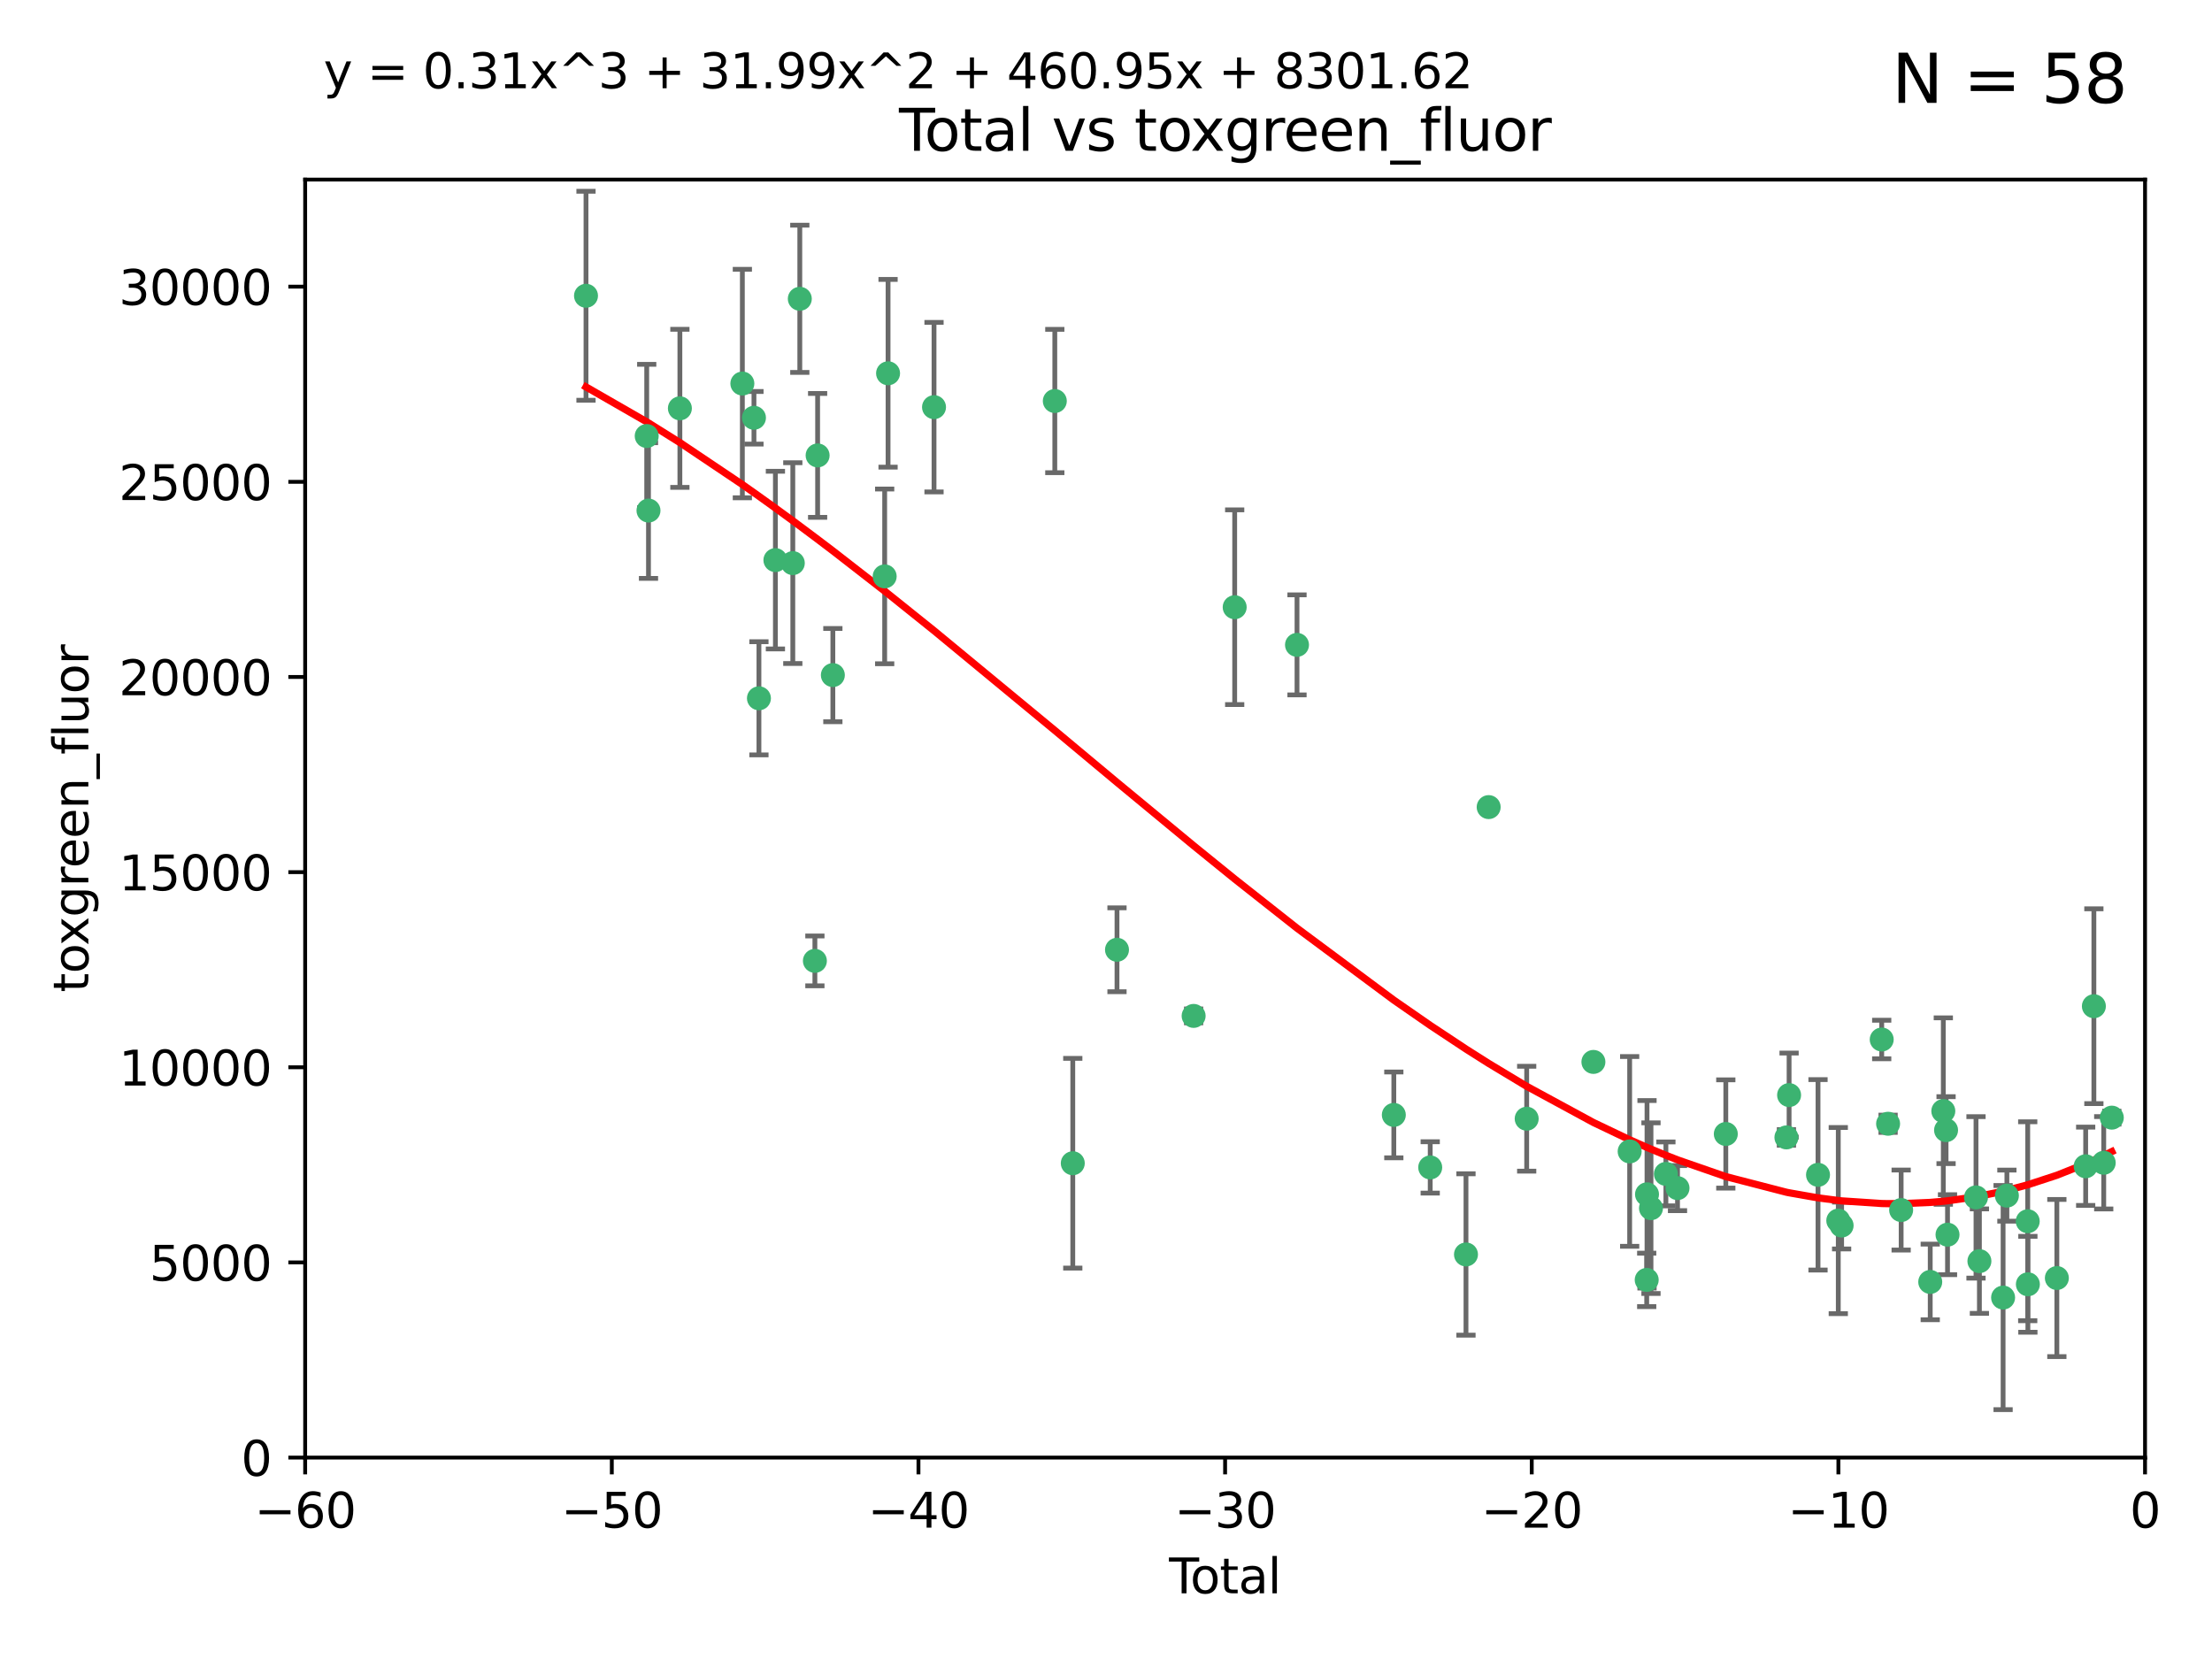 <?xml version="1.0" encoding="utf-8" standalone="no"?>
<!DOCTYPE svg PUBLIC "-//W3C//DTD SVG 1.1//EN"
  "http://www.w3.org/Graphics/SVG/1.1/DTD/svg11.dtd">
<svg xmlns:xlink="http://www.w3.org/1999/xlink" width="460.8pt" height="345.6pt" viewBox="0 0 460.8 345.6" xmlns="http://www.w3.org/2000/svg" version="1.1">
 <defs>
  <style type="text/css">*{stroke-linejoin: round; stroke-linecap: butt}</style>
 </defs>
 <g id="figure_1">
  <g id="patch_1">
   <path d="M 0 345.6 
L 460.8 345.6 
L 460.8 0 
L 0 0 
z
" style="fill: #ffffff"/>
  </g>
  <g id="axes_1">
   <g id="patch_2">
    <path d="M 63.571 303.64 
L 446.85 303.64 
L 446.85 37.411 
L 63.571 37.411 
z
" style="fill: #ffffff"/>
   </g>
   <g id="PathCollection_1">
    <defs>
     <path id="m585ddf1b31" d="M 0 1.118 
C 0.297 1.118 0.581 1 0.791 0.791 
C 1 0.581 1.118 0.297 1.118 0 
C 1.118 -0.297 1 -0.581 0.791 -0.791 
C 0.581 -1 0.297 -1.118 0 -1.118 
C -0.297 -1.118 -0.581 -1 -0.791 -0.791 
C -1 -0.581 -1.118 -0.297 -1.118 0 
C -1.118 0.297 -1 0.581 -0.791 0.791 
C -0.581 1 -0.297 1.118 0 1.118 
z
" style="stroke: #3cb371"/>
    </defs>
    <g clip-path="url(#pf29ba2f8d1)">
     <use xlink:href="#m585ddf1b31" x="122.075" y="61.614" style="fill: #3cb371; stroke: #3cb371"/>
     <use xlink:href="#m585ddf1b31" x="134.722" y="90.829" style="fill: #3cb371; stroke: #3cb371"/>
     <use xlink:href="#m585ddf1b31" x="135.093" y="106.358" style="fill: #3cb371; stroke: #3cb371"/>
     <use xlink:href="#m585ddf1b31" x="141.633" y="85.062" style="fill: #3cb371; stroke: #3cb371"/>
     <use xlink:href="#m585ddf1b31" x="154.646" y="79.9" style="fill: #3cb371; stroke: #3cb371"/>
     <use xlink:href="#m585ddf1b31" x="157.063" y="87.031" style="fill: #3cb371; stroke: #3cb371"/>
     <use xlink:href="#m585ddf1b31" x="158.1" y="145.468" style="fill: #3cb371; stroke: #3cb371"/>
     <use xlink:href="#m585ddf1b31" x="161.532" y="116.682" style="fill: #3cb371; stroke: #3cb371"/>
     <use xlink:href="#m585ddf1b31" x="165.156" y="117.306" style="fill: #3cb371; stroke: #3cb371"/>
     <use xlink:href="#m585ddf1b31" x="166.614" y="62.244" style="fill: #3cb371; stroke: #3cb371"/>
     <use xlink:href="#m585ddf1b31" x="169.757" y="200.168" style="fill: #3cb371; stroke: #3cb371"/>
     <use xlink:href="#m585ddf1b31" x="170.325" y="94.872" style="fill: #3cb371; stroke: #3cb371"/>
     <use xlink:href="#m585ddf1b31" x="173.5" y="140.634" style="fill: #3cb371; stroke: #3cb371"/>
     <use xlink:href="#m585ddf1b31" x="184.294" y="120.071" style="fill: #3cb371; stroke: #3cb371"/>
     <use xlink:href="#m585ddf1b31" x="185" y="77.763" style="fill: #3cb371; stroke: #3cb371"/>
     <use xlink:href="#m585ddf1b31" x="194.574" y="84.817" style="fill: #3cb371; stroke: #3cb371"/>
     <use xlink:href="#m585ddf1b31" x="219.736" y="83.54" style="fill: #3cb371; stroke: #3cb371"/>
     <use xlink:href="#m585ddf1b31" x="223.48" y="242.324" style="fill: #3cb371; stroke: #3cb371"/>
     <use xlink:href="#m585ddf1b31" x="232.69" y="197.854" style="fill: #3cb371; stroke: #3cb371"/>
     <use xlink:href="#m585ddf1b31" x="248.655" y="211.632" style="fill: #3cb371; stroke: #3cb371"/>
     <use xlink:href="#m585ddf1b31" x="257.207" y="126.494" style="fill: #3cb371; stroke: #3cb371"/>
     <use xlink:href="#m585ddf1b31" x="270.19" y="134.337" style="fill: #3cb371; stroke: #3cb371"/>
     <use xlink:href="#m585ddf1b31" x="290.359" y="232.256" style="fill: #3cb371; stroke: #3cb371"/>
     <use xlink:href="#m585ddf1b31" x="297.94" y="243.195" style="fill: #3cb371; stroke: #3cb371"/>
     <use xlink:href="#m585ddf1b31" x="305.391" y="261.328" style="fill: #3cb371; stroke: #3cb371"/>
     <use xlink:href="#m585ddf1b31" x="310.117" y="168.134" style="fill: #3cb371; stroke: #3cb371"/>
     <use xlink:href="#m585ddf1b31" x="318.036" y="233.047" style="fill: #3cb371; stroke: #3cb371"/>
     <use xlink:href="#m585ddf1b31" x="331.936" y="221.217" style="fill: #3cb371; stroke: #3cb371"/>
     <use xlink:href="#m585ddf1b31" x="339.487" y="239.862" style="fill: #3cb371; stroke: #3cb371"/>
     <use xlink:href="#m585ddf1b31" x="343.038" y="266.625" style="fill: #3cb371; stroke: #3cb371"/>
     <use xlink:href="#m585ddf1b31" x="343.102" y="248.797" style="fill: #3cb371; stroke: #3cb371"/>
     <use xlink:href="#m585ddf1b31" x="343.931" y="251.686" style="fill: #3cb371; stroke: #3cb371"/>
     <use xlink:href="#m585ddf1b31" x="347.037" y="244.545" style="fill: #3cb371; stroke: #3cb371"/>
     <use xlink:href="#m585ddf1b31" x="349.456" y="247.505" style="fill: #3cb371; stroke: #3cb371"/>
     <use xlink:href="#m585ddf1b31" x="359.516" y="236.229" style="fill: #3cb371; stroke: #3cb371"/>
     <use xlink:href="#m585ddf1b31" x="372.144" y="236.943" style="fill: #3cb371; stroke: #3cb371"/>
     <use xlink:href="#m585ddf1b31" x="372.7" y="228.123" style="fill: #3cb371; stroke: #3cb371"/>
     <use xlink:href="#m585ddf1b31" x="378.726" y="244.739" style="fill: #3cb371; stroke: #3cb371"/>
     <use xlink:href="#m585ddf1b31" x="382.948" y="254.269" style="fill: #3cb371; stroke: #3cb371"/>
     <use xlink:href="#m585ddf1b31" x="383.643" y="255.298" style="fill: #3cb371; stroke: #3cb371"/>
     <use xlink:href="#m585ddf1b31" x="391.995" y="216.55" style="fill: #3cb371; stroke: #3cb371"/>
     <use xlink:href="#m585ddf1b31" x="393.325" y="234.099" style="fill: #3cb371; stroke: #3cb371"/>
     <use xlink:href="#m585ddf1b31" x="396.044" y="252.073" style="fill: #3cb371; stroke: #3cb371"/>
     <use xlink:href="#m585ddf1b31" x="402.103" y="267.05" style="fill: #3cb371; stroke: #3cb371"/>
     <use xlink:href="#m585ddf1b31" x="404.828" y="231.454" style="fill: #3cb371; stroke: #3cb371"/>
     <use xlink:href="#m585ddf1b31" x="405.4" y="235.431" style="fill: #3cb371; stroke: #3cb371"/>
     <use xlink:href="#m585ddf1b31" x="405.704" y="257.206" style="fill: #3cb371; stroke: #3cb371"/>
     <use xlink:href="#m585ddf1b31" x="411.637" y="249.438" style="fill: #3cb371; stroke: #3cb371"/>
     <use xlink:href="#m585ddf1b31" x="412.347" y="262.719" style="fill: #3cb371; stroke: #3cb371"/>
     <use xlink:href="#m585ddf1b31" x="417.282" y="270.307" style="fill: #3cb371; stroke: #3cb371"/>
     <use xlink:href="#m585ddf1b31" x="418.073" y="249.072" style="fill: #3cb371; stroke: #3cb371"/>
     <use xlink:href="#m585ddf1b31" x="422.412" y="254.408" style="fill: #3cb371; stroke: #3cb371"/>
     <use xlink:href="#m585ddf1b31" x="422.445" y="267.541" style="fill: #3cb371; stroke: #3cb371"/>
     <use xlink:href="#m585ddf1b31" x="428.481" y="266.237" style="fill: #3cb371; stroke: #3cb371"/>
     <use xlink:href="#m585ddf1b31" x="434.484" y="242.954" style="fill: #3cb371; stroke: #3cb371"/>
     <use xlink:href="#m585ddf1b31" x="436.193" y="209.613" style="fill: #3cb371; stroke: #3cb371"/>
     <use xlink:href="#m585ddf1b31" x="438.245" y="242.227" style="fill: #3cb371; stroke: #3cb371"/>
     <use xlink:href="#m585ddf1b31" x="439.928" y="232.825" style="fill: #3cb371; stroke: #3cb371"/>
    </g>
   </g>
   <g id="matplotlib.axis_1">
    <g id="xtick_1">
     <g id="line2d_1">
      <defs>
       <path id="m4c2878370f" d="M 0 0 
L 0 3.5 
" style="stroke: #000000; stroke-width: 0.8"/>
      </defs>
      <g>
       <use xlink:href="#m4c2878370f" x="63.571" y="303.64" style="stroke: #000000; stroke-width: 0.8"/>
      </g>
     </g>
     <g id="text_1">
      <!-- −60 -->
      <g transform="translate(53.019 318.238)scale(0.1 -0.1)">
       <defs>
        <path id="DejaVuSans-2212" d="M 678 2272 
L 4684 2272 
L 4684 1741 
L 678 1741 
L 678 2272 
z
" transform="scale(0.016)"/>
        <path id="DejaVuSans-36" d="M 2113 2584 
Q 1688 2584 1439 2293 
Q 1191 2003 1191 1497 
Q 1191 994 1439 701 
Q 1688 409 2113 409 
Q 2538 409 2786 701 
Q 3034 994 3034 1497 
Q 3034 2003 2786 2293 
Q 2538 2584 2113 2584 
z
M 3366 4563 
L 3366 3988 
Q 3128 4100 2886 4159 
Q 2644 4219 2406 4219 
Q 1781 4219 1451 3797 
Q 1122 3375 1075 2522 
Q 1259 2794 1537 2939 
Q 1816 3084 2150 3084 
Q 2853 3084 3261 2657 
Q 3669 2231 3669 1497 
Q 3669 778 3244 343 
Q 2819 -91 2113 -91 
Q 1303 -91 875 529 
Q 447 1150 447 2328 
Q 447 3434 972 4092 
Q 1497 4750 2381 4750 
Q 2619 4750 2861 4703 
Q 3103 4656 3366 4563 
z
" transform="scale(0.016)"/>
        <path id="DejaVuSans-30" d="M 2034 4250 
Q 1547 4250 1301 3770 
Q 1056 3291 1056 2328 
Q 1056 1369 1301 889 
Q 1547 409 2034 409 
Q 2525 409 2770 889 
Q 3016 1369 3016 2328 
Q 3016 3291 2770 3770 
Q 2525 4250 2034 4250 
z
M 2034 4750 
Q 2819 4750 3233 4129 
Q 3647 3509 3647 2328 
Q 3647 1150 3233 529 
Q 2819 -91 2034 -91 
Q 1250 -91 836 529 
Q 422 1150 422 2328 
Q 422 3509 836 4129 
Q 1250 4750 2034 4750 
z
" transform="scale(0.016)"/>
       </defs>
       <use xlink:href="#DejaVuSans-2212"/>
       <use xlink:href="#DejaVuSans-36" x="83.789"/>
       <use xlink:href="#DejaVuSans-30" x="147.412"/>
      </g>
     </g>
    </g>
    <g id="xtick_2">
     <g id="line2d_2">
      <g>
       <use xlink:href="#m4c2878370f" x="127.451" y="303.64" style="stroke: #000000; stroke-width: 0.8"/>
      </g>
     </g>
     <g id="text_2">
      <!-- −50 -->
      <g transform="translate(116.899 318.238)scale(0.1 -0.1)">
       <defs>
        <path id="DejaVuSans-35" d="M 691 4666 
L 3169 4666 
L 3169 4134 
L 1269 4134 
L 1269 2991 
Q 1406 3038 1543 3061 
Q 1681 3084 1819 3084 
Q 2600 3084 3056 2656 
Q 3513 2228 3513 1497 
Q 3513 744 3044 326 
Q 2575 -91 1722 -91 
Q 1428 -91 1123 -41 
Q 819 9 494 109 
L 494 744 
Q 775 591 1075 516 
Q 1375 441 1709 441 
Q 2250 441 2565 725 
Q 2881 1009 2881 1497 
Q 2881 1984 2565 2268 
Q 2250 2553 1709 2553 
Q 1456 2553 1204 2497 
Q 953 2441 691 2322 
L 691 4666 
z
" transform="scale(0.016)"/>
       </defs>
       <use xlink:href="#DejaVuSans-2212"/>
       <use xlink:href="#DejaVuSans-35" x="83.789"/>
       <use xlink:href="#DejaVuSans-30" x="147.412"/>
      </g>
     </g>
    </g>
    <g id="xtick_3">
     <g id="line2d_3">
      <g>
       <use xlink:href="#m4c2878370f" x="191.331" y="303.64" style="stroke: #000000; stroke-width: 0.8"/>
      </g>
     </g>
     <g id="text_3">
      <!-- −40 -->
      <g transform="translate(180.778 318.238)scale(0.1 -0.1)">
       <defs>
        <path id="DejaVuSans-34" d="M 2419 4116 
L 825 1625 
L 2419 1625 
L 2419 4116 
z
M 2253 4666 
L 3047 4666 
L 3047 1625 
L 3713 1625 
L 3713 1100 
L 3047 1100 
L 3047 0 
L 2419 0 
L 2419 1100 
L 313 1100 
L 313 1709 
L 2253 4666 
z
" transform="scale(0.016)"/>
       </defs>
       <use xlink:href="#DejaVuSans-2212"/>
       <use xlink:href="#DejaVuSans-34" x="83.789"/>
       <use xlink:href="#DejaVuSans-30" x="147.412"/>
      </g>
     </g>
    </g>
    <g id="xtick_4">
     <g id="line2d_4">
      <g>
       <use xlink:href="#m4c2878370f" x="255.211" y="303.64" style="stroke: #000000; stroke-width: 0.8"/>
      </g>
     </g>
     <g id="text_4">
      <!-- −30 -->
      <g transform="translate(244.658 318.238)scale(0.1 -0.1)">
       <defs>
        <path id="DejaVuSans-33" d="M 2597 2516 
Q 3050 2419 3304 2112 
Q 3559 1806 3559 1356 
Q 3559 666 3084 287 
Q 2609 -91 1734 -91 
Q 1441 -91 1130 -33 
Q 819 25 488 141 
L 488 750 
Q 750 597 1062 519 
Q 1375 441 1716 441 
Q 2309 441 2620 675 
Q 2931 909 2931 1356 
Q 2931 1769 2642 2001 
Q 2353 2234 1838 2234 
L 1294 2234 
L 1294 2753 
L 1863 2753 
Q 2328 2753 2575 2939 
Q 2822 3125 2822 3475 
Q 2822 3834 2567 4026 
Q 2313 4219 1838 4219 
Q 1578 4219 1281 4162 
Q 984 4106 628 3988 
L 628 4550 
Q 988 4650 1302 4700 
Q 1616 4750 1894 4750 
Q 2613 4750 3031 4423 
Q 3450 4097 3450 3541 
Q 3450 3153 3228 2886 
Q 3006 2619 2597 2516 
z
" transform="scale(0.016)"/>
       </defs>
       <use xlink:href="#DejaVuSans-2212"/>
       <use xlink:href="#DejaVuSans-33" x="83.789"/>
       <use xlink:href="#DejaVuSans-30" x="147.412"/>
      </g>
     </g>
    </g>
    <g id="xtick_5">
     <g id="line2d_5">
      <g>
       <use xlink:href="#m4c2878370f" x="319.09" y="303.64" style="stroke: #000000; stroke-width: 0.8"/>
      </g>
     </g>
     <g id="text_5">
      <!-- −20 -->
      <g transform="translate(308.538 318.238)scale(0.1 -0.1)">
       <defs>
        <path id="DejaVuSans-32" d="M 1228 531 
L 3431 531 
L 3431 0 
L 469 0 
L 469 531 
Q 828 903 1448 1529 
Q 2069 2156 2228 2338 
Q 2531 2678 2651 2914 
Q 2772 3150 2772 3378 
Q 2772 3750 2511 3984 
Q 2250 4219 1831 4219 
Q 1534 4219 1204 4116 
Q 875 4013 500 3803 
L 500 4441 
Q 881 4594 1212 4672 
Q 1544 4750 1819 4750 
Q 2544 4750 2975 4387 
Q 3406 4025 3406 3419 
Q 3406 3131 3298 2873 
Q 3191 2616 2906 2266 
Q 2828 2175 2409 1742 
Q 1991 1309 1228 531 
z
" transform="scale(0.016)"/>
       </defs>
       <use xlink:href="#DejaVuSans-2212"/>
       <use xlink:href="#DejaVuSans-32" x="83.789"/>
       <use xlink:href="#DejaVuSans-30" x="147.412"/>
      </g>
     </g>
    </g>
    <g id="xtick_6">
     <g id="line2d_6">
      <g>
       <use xlink:href="#m4c2878370f" x="382.97" y="303.64" style="stroke: #000000; stroke-width: 0.8"/>
      </g>
     </g>
     <g id="text_6">
      <!-- −10 -->
      <g transform="translate(372.418 318.238)scale(0.1 -0.1)">
       <defs>
        <path id="DejaVuSans-31" d="M 794 531 
L 1825 531 
L 1825 4091 
L 703 3866 
L 703 4441 
L 1819 4666 
L 2450 4666 
L 2450 531 
L 3481 531 
L 3481 0 
L 794 0 
L 794 531 
z
" transform="scale(0.016)"/>
       </defs>
       <use xlink:href="#DejaVuSans-2212"/>
       <use xlink:href="#DejaVuSans-31" x="83.789"/>
       <use xlink:href="#DejaVuSans-30" x="147.412"/>
      </g>
     </g>
    </g>
    <g id="xtick_7">
     <g id="line2d_7">
      <g>
       <use xlink:href="#m4c2878370f" x="446.85" y="303.64" style="stroke: #000000; stroke-width: 0.8"/>
      </g>
     </g>
     <g id="text_7">
      <!-- 0 -->
      <g transform="translate(443.669 318.238)scale(0.1 -0.1)">
       <use xlink:href="#DejaVuSans-30"/>
      </g>
     </g>
    </g>
    <g id="text_8">
     <!-- Total -->
     <g transform="translate(243.534 331.917)scale(0.1 -0.1)">
      <defs>
       <path id="DejaVuSans-54" d="M -19 4666 
L 3928 4666 
L 3928 4134 
L 2272 4134 
L 2272 0 
L 1638 0 
L 1638 4134 
L -19 4134 
L -19 4666 
z
" transform="scale(0.016)"/>
       <path id="DejaVuSans-6f" d="M 1959 3097 
Q 1497 3097 1228 2736 
Q 959 2375 959 1747 
Q 959 1119 1226 758 
Q 1494 397 1959 397 
Q 2419 397 2687 759 
Q 2956 1122 2956 1747 
Q 2956 2369 2687 2733 
Q 2419 3097 1959 3097 
z
M 1959 3584 
Q 2709 3584 3137 3096 
Q 3566 2609 3566 1747 
Q 3566 888 3137 398 
Q 2709 -91 1959 -91 
Q 1206 -91 779 398 
Q 353 888 353 1747 
Q 353 2609 779 3096 
Q 1206 3584 1959 3584 
z
" transform="scale(0.016)"/>
       <path id="DejaVuSans-74" d="M 1172 4494 
L 1172 3500 
L 2356 3500 
L 2356 3053 
L 1172 3053 
L 1172 1153 
Q 1172 725 1289 603 
Q 1406 481 1766 481 
L 2356 481 
L 2356 0 
L 1766 0 
Q 1100 0 847 248 
Q 594 497 594 1153 
L 594 3053 
L 172 3053 
L 172 3500 
L 594 3500 
L 594 4494 
L 1172 4494 
z
" transform="scale(0.016)"/>
       <path id="DejaVuSans-61" d="M 2194 1759 
Q 1497 1759 1228 1600 
Q 959 1441 959 1056 
Q 959 750 1161 570 
Q 1363 391 1709 391 
Q 2188 391 2477 730 
Q 2766 1069 2766 1631 
L 2766 1759 
L 2194 1759 
z
M 3341 1997 
L 3341 0 
L 2766 0 
L 2766 531 
Q 2569 213 2275 61 
Q 1981 -91 1556 -91 
Q 1019 -91 701 211 
Q 384 513 384 1019 
Q 384 1609 779 1909 
Q 1175 2209 1959 2209 
L 2766 2209 
L 2766 2266 
Q 2766 2663 2505 2880 
Q 2244 3097 1772 3097 
Q 1472 3097 1187 3025 
Q 903 2953 641 2809 
L 641 3341 
Q 956 3463 1253 3523 
Q 1550 3584 1831 3584 
Q 2591 3584 2966 3190 
Q 3341 2797 3341 1997 
z
" transform="scale(0.016)"/>
       <path id="DejaVuSans-6c" d="M 603 4863 
L 1178 4863 
L 1178 0 
L 603 0 
L 603 4863 
z
" transform="scale(0.016)"/>
      </defs>
      <use xlink:href="#DejaVuSans-54"/>
      <use xlink:href="#DejaVuSans-6f" x="44.084"/>
      <use xlink:href="#DejaVuSans-74" x="105.266"/>
      <use xlink:href="#DejaVuSans-61" x="144.475"/>
      <use xlink:href="#DejaVuSans-6c" x="205.754"/>
     </g>
    </g>
   </g>
   <g id="matplotlib.axis_2">
    <g id="ytick_1">
     <g id="line2d_8">
      <defs>
       <path id="m0ee826733d" d="M 0 0 
L -3.5 0 
" style="stroke: #000000; stroke-width: 0.8"/>
      </defs>
      <g>
       <use xlink:href="#m0ee826733d" x="63.571" y="303.64" style="stroke: #000000; stroke-width: 0.8"/>
      </g>
     </g>
     <g id="text_9">
      <!-- 0 -->
      <g transform="translate(50.209 307.439)scale(0.1 -0.1)">
       <use xlink:href="#DejaVuSans-30"/>
      </g>
     </g>
    </g>
    <g id="ytick_2">
     <g id="line2d_9">
      <g>
       <use xlink:href="#m0ee826733d" x="63.571" y="262.986" style="stroke: #000000; stroke-width: 0.8"/>
      </g>
     </g>
     <g id="text_10">
      <!-- 5000 -->
      <g transform="translate(31.121 266.786)scale(0.1 -0.1)">
       <use xlink:href="#DejaVuSans-35"/>
       <use xlink:href="#DejaVuSans-30" x="63.623"/>
       <use xlink:href="#DejaVuSans-30" x="127.246"/>
       <use xlink:href="#DejaVuSans-30" x="190.869"/>
      </g>
     </g>
    </g>
    <g id="ytick_3">
     <g id="line2d_10">
      <g>
       <use xlink:href="#m0ee826733d" x="63.571" y="222.333" style="stroke: #000000; stroke-width: 0.8"/>
      </g>
     </g>
     <g id="text_11">
      <!-- 10000 -->
      <g transform="translate(24.759 226.132)scale(0.1 -0.1)">
       <use xlink:href="#DejaVuSans-31"/>
       <use xlink:href="#DejaVuSans-30" x="63.623"/>
       <use xlink:href="#DejaVuSans-30" x="127.246"/>
       <use xlink:href="#DejaVuSans-30" x="190.869"/>
       <use xlink:href="#DejaVuSans-30" x="254.492"/>
      </g>
     </g>
    </g>
    <g id="ytick_4">
     <g id="line2d_11">
      <g>
       <use xlink:href="#m0ee826733d" x="63.571" y="181.679" style="stroke: #000000; stroke-width: 0.8"/>
      </g>
     </g>
     <g id="text_12">
      <!-- 15000 -->
      <g transform="translate(24.759 185.478)scale(0.1 -0.1)">
       <use xlink:href="#DejaVuSans-31"/>
       <use xlink:href="#DejaVuSans-35" x="63.623"/>
       <use xlink:href="#DejaVuSans-30" x="127.246"/>
       <use xlink:href="#DejaVuSans-30" x="190.869"/>
       <use xlink:href="#DejaVuSans-30" x="254.492"/>
      </g>
     </g>
    </g>
    <g id="ytick_5">
     <g id="line2d_12">
      <g>
       <use xlink:href="#m0ee826733d" x="63.571" y="141.026" style="stroke: #000000; stroke-width: 0.8"/>
      </g>
     </g>
     <g id="text_13">
      <!-- 20000 -->
      <g transform="translate(24.759 144.825)scale(0.1 -0.1)">
       <use xlink:href="#DejaVuSans-32"/>
       <use xlink:href="#DejaVuSans-30" x="63.623"/>
       <use xlink:href="#DejaVuSans-30" x="127.246"/>
       <use xlink:href="#DejaVuSans-30" x="190.869"/>
       <use xlink:href="#DejaVuSans-30" x="254.492"/>
      </g>
     </g>
    </g>
    <g id="ytick_6">
     <g id="line2d_13">
      <g>
       <use xlink:href="#m0ee826733d" x="63.571" y="100.372" style="stroke: #000000; stroke-width: 0.8"/>
      </g>
     </g>
     <g id="text_14">
      <!-- 25000 -->
      <g transform="translate(24.759 104.171)scale(0.1 -0.1)">
       <use xlink:href="#DejaVuSans-32"/>
       <use xlink:href="#DejaVuSans-35" x="63.623"/>
       <use xlink:href="#DejaVuSans-30" x="127.246"/>
       <use xlink:href="#DejaVuSans-30" x="190.869"/>
       <use xlink:href="#DejaVuSans-30" x="254.492"/>
      </g>
     </g>
    </g>
    <g id="ytick_7">
     <g id="line2d_14">
      <g>
       <use xlink:href="#m0ee826733d" x="63.571" y="59.718" style="stroke: #000000; stroke-width: 0.8"/>
      </g>
     </g>
     <g id="text_15">
      <!-- 30000 -->
      <g transform="translate(24.759 63.518)scale(0.1 -0.1)">
       <use xlink:href="#DejaVuSans-33"/>
       <use xlink:href="#DejaVuSans-30" x="63.623"/>
       <use xlink:href="#DejaVuSans-30" x="127.246"/>
       <use xlink:href="#DejaVuSans-30" x="190.869"/>
       <use xlink:href="#DejaVuSans-30" x="254.492"/>
      </g>
     </g>
    </g>
    <g id="text_16">
     <!-- toxgreen_fluor -->
     <g transform="translate(18.401 206.72)rotate(-90)scale(0.1 -0.1)">
      <defs>
       <path id="DejaVuSans-78" d="M 3513 3500 
L 2247 1797 
L 3578 0 
L 2900 0 
L 1881 1375 
L 863 0 
L 184 0 
L 1544 1831 
L 300 3500 
L 978 3500 
L 1906 2253 
L 2834 3500 
L 3513 3500 
z
" transform="scale(0.016)"/>
       <path id="DejaVuSans-67" d="M 2906 1791 
Q 2906 2416 2648 2759 
Q 2391 3103 1925 3103 
Q 1463 3103 1205 2759 
Q 947 2416 947 1791 
Q 947 1169 1205 825 
Q 1463 481 1925 481 
Q 2391 481 2648 825 
Q 2906 1169 2906 1791 
z
M 3481 434 
Q 3481 -459 3084 -895 
Q 2688 -1331 1869 -1331 
Q 1566 -1331 1297 -1286 
Q 1028 -1241 775 -1147 
L 775 -588 
Q 1028 -725 1275 -790 
Q 1522 -856 1778 -856 
Q 2344 -856 2625 -561 
Q 2906 -266 2906 331 
L 2906 616 
Q 2728 306 2450 153 
Q 2172 0 1784 0 
Q 1141 0 747 490 
Q 353 981 353 1791 
Q 353 2603 747 3093 
Q 1141 3584 1784 3584 
Q 2172 3584 2450 3431 
Q 2728 3278 2906 2969 
L 2906 3500 
L 3481 3500 
L 3481 434 
z
" transform="scale(0.016)"/>
       <path id="DejaVuSans-72" d="M 2631 2963 
Q 2534 3019 2420 3045 
Q 2306 3072 2169 3072 
Q 1681 3072 1420 2755 
Q 1159 2438 1159 1844 
L 1159 0 
L 581 0 
L 581 3500 
L 1159 3500 
L 1159 2956 
Q 1341 3275 1631 3429 
Q 1922 3584 2338 3584 
Q 2397 3584 2469 3576 
Q 2541 3569 2628 3553 
L 2631 2963 
z
" transform="scale(0.016)"/>
       <path id="DejaVuSans-65" d="M 3597 1894 
L 3597 1613 
L 953 1613 
Q 991 1019 1311 708 
Q 1631 397 2203 397 
Q 2534 397 2845 478 
Q 3156 559 3463 722 
L 3463 178 
Q 3153 47 2828 -22 
Q 2503 -91 2169 -91 
Q 1331 -91 842 396 
Q 353 884 353 1716 
Q 353 2575 817 3079 
Q 1281 3584 2069 3584 
Q 2775 3584 3186 3129 
Q 3597 2675 3597 1894 
z
M 3022 2063 
Q 3016 2534 2758 2815 
Q 2500 3097 2075 3097 
Q 1594 3097 1305 2825 
Q 1016 2553 972 2059 
L 3022 2063 
z
" transform="scale(0.016)"/>
       <path id="DejaVuSans-6e" d="M 3513 2113 
L 3513 0 
L 2938 0 
L 2938 2094 
Q 2938 2591 2744 2837 
Q 2550 3084 2163 3084 
Q 1697 3084 1428 2787 
Q 1159 2491 1159 1978 
L 1159 0 
L 581 0 
L 581 3500 
L 1159 3500 
L 1159 2956 
Q 1366 3272 1645 3428 
Q 1925 3584 2291 3584 
Q 2894 3584 3203 3211 
Q 3513 2838 3513 2113 
z
" transform="scale(0.016)"/>
       <path id="DejaVuSans-5f" d="M 3263 -1063 
L 3263 -1509 
L -63 -1509 
L -63 -1063 
L 3263 -1063 
z
" transform="scale(0.016)"/>
       <path id="DejaVuSans-66" d="M 2375 4863 
L 2375 4384 
L 1825 4384 
Q 1516 4384 1395 4259 
Q 1275 4134 1275 3809 
L 1275 3500 
L 2222 3500 
L 2222 3053 
L 1275 3053 
L 1275 0 
L 697 0 
L 697 3053 
L 147 3053 
L 147 3500 
L 697 3500 
L 697 3744 
Q 697 4328 969 4595 
Q 1241 4863 1831 4863 
L 2375 4863 
z
" transform="scale(0.016)"/>
       <path id="DejaVuSans-75" d="M 544 1381 
L 544 3500 
L 1119 3500 
L 1119 1403 
Q 1119 906 1312 657 
Q 1506 409 1894 409 
Q 2359 409 2629 706 
Q 2900 1003 2900 1516 
L 2900 3500 
L 3475 3500 
L 3475 0 
L 2900 0 
L 2900 538 
Q 2691 219 2414 64 
Q 2138 -91 1772 -91 
Q 1169 -91 856 284 
Q 544 659 544 1381 
z
M 1991 3584 
L 1991 3584 
z
" transform="scale(0.016)"/>
      </defs>
      <use xlink:href="#DejaVuSans-74"/>
      <use xlink:href="#DejaVuSans-6f" x="39.209"/>
      <use xlink:href="#DejaVuSans-78" x="97.266"/>
      <use xlink:href="#DejaVuSans-67" x="156.445"/>
      <use xlink:href="#DejaVuSans-72" x="219.922"/>
      <use xlink:href="#DejaVuSans-65" x="258.785"/>
      <use xlink:href="#DejaVuSans-65" x="320.309"/>
      <use xlink:href="#DejaVuSans-6e" x="381.832"/>
      <use xlink:href="#DejaVuSans-5f" x="445.211"/>
      <use xlink:href="#DejaVuSans-66" x="495.211"/>
      <use xlink:href="#DejaVuSans-6c" x="530.416"/>
      <use xlink:href="#DejaVuSans-75" x="558.199"/>
      <use xlink:href="#DejaVuSans-6f" x="621.578"/>
      <use xlink:href="#DejaVuSans-72" x="682.76"/>
     </g>
    </g>
   </g>
   <g id="LineCollection_1">
    <path d="M 122.075 83.38 
L 122.075 39.848 
" clip-path="url(#pf29ba2f8d1)" style="fill: none; stroke: #696969"/>
    <path d="M 134.722 105.759 
L 134.722 75.9 
" clip-path="url(#pf29ba2f8d1)" style="fill: none; stroke: #696969"/>
    <path d="M 135.093 120.489 
L 135.093 92.227 
" clip-path="url(#pf29ba2f8d1)" style="fill: none; stroke: #696969"/>
    <path d="M 141.633 101.528 
L 141.633 68.595 
" clip-path="url(#pf29ba2f8d1)" style="fill: none; stroke: #696969"/>
    <path d="M 154.646 103.698 
L 154.646 56.102 
" clip-path="url(#pf29ba2f8d1)" style="fill: none; stroke: #696969"/>
    <path d="M 157.063 92.506 
L 157.063 81.557 
" clip-path="url(#pf29ba2f8d1)" style="fill: none; stroke: #696969"/>
    <path d="M 158.1 157.254 
L 158.1 133.683 
" clip-path="url(#pf29ba2f8d1)" style="fill: none; stroke: #696969"/>
    <path d="M 161.532 135.19 
L 161.532 98.175 
" clip-path="url(#pf29ba2f8d1)" style="fill: none; stroke: #696969"/>
    <path d="M 165.156 138.218 
L 165.156 96.393 
" clip-path="url(#pf29ba2f8d1)" style="fill: none; stroke: #696969"/>
    <path d="M 166.614 77.579 
L 166.614 46.91 
" clip-path="url(#pf29ba2f8d1)" style="fill: none; stroke: #696969"/>
    <path d="M 169.757 205.359 
L 169.757 194.977 
" clip-path="url(#pf29ba2f8d1)" style="fill: none; stroke: #696969"/>
    <path d="M 170.325 107.775 
L 170.325 81.969 
" clip-path="url(#pf29ba2f8d1)" style="fill: none; stroke: #696969"/>
    <path d="M 173.5 150.349 
L 173.5 130.92 
" clip-path="url(#pf29ba2f8d1)" style="fill: none; stroke: #696969"/>
    <path d="M 184.294 138.271 
L 184.294 101.87 
" clip-path="url(#pf29ba2f8d1)" style="fill: none; stroke: #696969"/>
    <path d="M 185 97.317 
L 185 58.209 
" clip-path="url(#pf29ba2f8d1)" style="fill: none; stroke: #696969"/>
    <path d="M 194.574 102.476 
L 194.574 67.157 
" clip-path="url(#pf29ba2f8d1)" style="fill: none; stroke: #696969"/>
    <path d="M 219.736 98.468 
L 219.736 68.613 
" clip-path="url(#pf29ba2f8d1)" style="fill: none; stroke: #696969"/>
    <path d="M 223.48 264.166 
L 223.48 220.481 
" clip-path="url(#pf29ba2f8d1)" style="fill: none; stroke: #696969"/>
    <path d="M 232.69 206.59 
L 232.69 189.118 
" clip-path="url(#pf29ba2f8d1)" style="fill: none; stroke: #696969"/>
    <path d="M 248.655 213.084 
L 248.655 210.18 
" clip-path="url(#pf29ba2f8d1)" style="fill: none; stroke: #696969"/>
    <path d="M 257.207 146.774 
L 257.207 106.214 
" clip-path="url(#pf29ba2f8d1)" style="fill: none; stroke: #696969"/>
    <path d="M 270.19 144.76 
L 270.19 123.915 
" clip-path="url(#pf29ba2f8d1)" style="fill: none; stroke: #696969"/>
    <path d="M 290.359 241.194 
L 290.359 223.317 
" clip-path="url(#pf29ba2f8d1)" style="fill: none; stroke: #696969"/>
    <path d="M 297.94 248.545 
L 297.94 237.845 
" clip-path="url(#pf29ba2f8d1)" style="fill: none; stroke: #696969"/>
    <path d="M 305.391 278.138 
L 305.391 244.518 
" clip-path="url(#pf29ba2f8d1)" style="fill: none; stroke: #696969"/>
    <path d="M 310.117 168.892 
L 310.117 167.376 
" clip-path="url(#pf29ba2f8d1)" style="fill: none; stroke: #696969"/>
    <path d="M 318.036 243.969 
L 318.036 222.125 
" clip-path="url(#pf29ba2f8d1)" style="fill: none; stroke: #696969"/>
    <path d="M 331.936 222.051 
L 331.936 220.383 
" clip-path="url(#pf29ba2f8d1)" style="fill: none; stroke: #696969"/>
    <path d="M 339.487 259.624 
L 339.487 220.1 
" clip-path="url(#pf29ba2f8d1)" style="fill: none; stroke: #696969"/>
    <path d="M 343.038 272.192 
L 343.038 261.058 
" clip-path="url(#pf29ba2f8d1)" style="fill: none; stroke: #696969"/>
    <path d="M 343.102 268.328 
L 343.102 229.266 
" clip-path="url(#pf29ba2f8d1)" style="fill: none; stroke: #696969"/>
    <path d="M 343.931 269.46 
L 343.931 233.912 
" clip-path="url(#pf29ba2f8d1)" style="fill: none; stroke: #696969"/>
    <path d="M 347.037 251.202 
L 347.037 237.887 
" clip-path="url(#pf29ba2f8d1)" style="fill: none; stroke: #696969"/>
    <path d="M 349.456 252.2 
L 349.456 242.809 
" clip-path="url(#pf29ba2f8d1)" style="fill: none; stroke: #696969"/>
    <path d="M 359.516 247.506 
L 359.516 224.952 
" clip-path="url(#pf29ba2f8d1)" style="fill: none; stroke: #696969"/>
    <path d="M 372.144 238.573 
L 372.144 235.313 
" clip-path="url(#pf29ba2f8d1)" style="fill: none; stroke: #696969"/>
    <path d="M 372.7 236.876 
L 372.7 219.369 
" clip-path="url(#pf29ba2f8d1)" style="fill: none; stroke: #696969"/>
    <path d="M 378.726 264.575 
L 378.726 224.902 
" clip-path="url(#pf29ba2f8d1)" style="fill: none; stroke: #696969"/>
    <path d="M 382.948 273.656 
L 382.948 234.881 
" clip-path="url(#pf29ba2f8d1)" style="fill: none; stroke: #696969"/>
    <path d="M 383.643 260.179 
L 383.643 250.417 
" clip-path="url(#pf29ba2f8d1)" style="fill: none; stroke: #696969"/>
    <path d="M 391.995 220.567 
L 391.995 212.534 
" clip-path="url(#pf29ba2f8d1)" style="fill: none; stroke: #696969"/>
    <path d="M 393.325 235.898 
L 393.325 232.3 
" clip-path="url(#pf29ba2f8d1)" style="fill: none; stroke: #696969"/>
    <path d="M 396.044 260.406 
L 396.044 243.74 
" clip-path="url(#pf29ba2f8d1)" style="fill: none; stroke: #696969"/>
    <path d="M 402.103 274.924 
L 402.103 259.176 
" clip-path="url(#pf29ba2f8d1)" style="fill: none; stroke: #696969"/>
    <path d="M 404.828 250.871 
L 404.828 212.037 
" clip-path="url(#pf29ba2f8d1)" style="fill: none; stroke: #696969"/>
    <path d="M 405.4 242.403 
L 405.4 228.458 
" clip-path="url(#pf29ba2f8d1)" style="fill: none; stroke: #696969"/>
    <path d="M 405.704 265.54 
L 405.704 248.873 
" clip-path="url(#pf29ba2f8d1)" style="fill: none; stroke: #696969"/>
    <path d="M 411.637 266.257 
L 411.637 232.619 
" clip-path="url(#pf29ba2f8d1)" style="fill: none; stroke: #696969"/>
    <path d="M 412.347 273.599 
L 412.347 251.839 
" clip-path="url(#pf29ba2f8d1)" style="fill: none; stroke: #696969"/>
    <path d="M 417.282 293.652 
L 417.282 246.963 
" clip-path="url(#pf29ba2f8d1)" style="fill: none; stroke: #696969"/>
    <path d="M 418.073 254.396 
L 418.073 243.748 
" clip-path="url(#pf29ba2f8d1)" style="fill: none; stroke: #696969"/>
    <path d="M 422.412 275.128 
L 422.412 233.688 
" clip-path="url(#pf29ba2f8d1)" style="fill: none; stroke: #696969"/>
    <path d="M 422.445 277.528 
L 422.445 257.554 
" clip-path="url(#pf29ba2f8d1)" style="fill: none; stroke: #696969"/>
    <path d="M 428.481 282.602 
L 428.481 249.872 
" clip-path="url(#pf29ba2f8d1)" style="fill: none; stroke: #696969"/>
    <path d="M 434.484 251.109 
L 434.484 234.798 
" clip-path="url(#pf29ba2f8d1)" style="fill: none; stroke: #696969"/>
    <path d="M 436.193 229.904 
L 436.193 189.322 
" clip-path="url(#pf29ba2f8d1)" style="fill: none; stroke: #696969"/>
    <path d="M 438.245 251.85 
L 438.245 232.604 
" clip-path="url(#pf29ba2f8d1)" style="fill: none; stroke: #696969"/>
    <path d="M 439.928 234.174 
L 439.928 231.476 
" clip-path="url(#pf29ba2f8d1)" style="fill: none; stroke: #696969"/>
   </g>
   <g id="line2d_15">
    <defs>
     <path id="m84ecb1da02" d="M 2 0 
L -2 -0 
" style="stroke: #696969"/>
    </defs>
    <g clip-path="url(#pf29ba2f8d1)">
     <use xlink:href="#m84ecb1da02" x="122.075" y="83.38" style="fill: #696969; stroke: #696969"/>
     <use xlink:href="#m84ecb1da02" x="134.722" y="105.759" style="fill: #696969; stroke: #696969"/>
     <use xlink:href="#m84ecb1da02" x="135.093" y="120.489" style="fill: #696969; stroke: #696969"/>
     <use xlink:href="#m84ecb1da02" x="141.633" y="101.528" style="fill: #696969; stroke: #696969"/>
     <use xlink:href="#m84ecb1da02" x="154.646" y="103.698" style="fill: #696969; stroke: #696969"/>
     <use xlink:href="#m84ecb1da02" x="157.063" y="92.506" style="fill: #696969; stroke: #696969"/>
     <use xlink:href="#m84ecb1da02" x="158.1" y="157.254" style="fill: #696969; stroke: #696969"/>
     <use xlink:href="#m84ecb1da02" x="161.532" y="135.19" style="fill: #696969; stroke: #696969"/>
     <use xlink:href="#m84ecb1da02" x="165.156" y="138.218" style="fill: #696969; stroke: #696969"/>
     <use xlink:href="#m84ecb1da02" x="166.614" y="77.579" style="fill: #696969; stroke: #696969"/>
     <use xlink:href="#m84ecb1da02" x="169.757" y="205.359" style="fill: #696969; stroke: #696969"/>
     <use xlink:href="#m84ecb1da02" x="170.325" y="107.775" style="fill: #696969; stroke: #696969"/>
     <use xlink:href="#m84ecb1da02" x="173.5" y="150.349" style="fill: #696969; stroke: #696969"/>
     <use xlink:href="#m84ecb1da02" x="184.294" y="138.271" style="fill: #696969; stroke: #696969"/>
     <use xlink:href="#m84ecb1da02" x="185" y="97.317" style="fill: #696969; stroke: #696969"/>
     <use xlink:href="#m84ecb1da02" x="194.574" y="102.476" style="fill: #696969; stroke: #696969"/>
     <use xlink:href="#m84ecb1da02" x="219.736" y="98.468" style="fill: #696969; stroke: #696969"/>
     <use xlink:href="#m84ecb1da02" x="223.48" y="264.166" style="fill: #696969; stroke: #696969"/>
     <use xlink:href="#m84ecb1da02" x="232.69" y="206.59" style="fill: #696969; stroke: #696969"/>
     <use xlink:href="#m84ecb1da02" x="248.655" y="213.084" style="fill: #696969; stroke: #696969"/>
     <use xlink:href="#m84ecb1da02" x="257.207" y="146.774" style="fill: #696969; stroke: #696969"/>
     <use xlink:href="#m84ecb1da02" x="270.19" y="144.76" style="fill: #696969; stroke: #696969"/>
     <use xlink:href="#m84ecb1da02" x="290.359" y="241.194" style="fill: #696969; stroke: #696969"/>
     <use xlink:href="#m84ecb1da02" x="297.94" y="248.545" style="fill: #696969; stroke: #696969"/>
     <use xlink:href="#m84ecb1da02" x="305.391" y="278.138" style="fill: #696969; stroke: #696969"/>
     <use xlink:href="#m84ecb1da02" x="310.117" y="168.892" style="fill: #696969; stroke: #696969"/>
     <use xlink:href="#m84ecb1da02" x="318.036" y="243.969" style="fill: #696969; stroke: #696969"/>
     <use xlink:href="#m84ecb1da02" x="331.936" y="222.051" style="fill: #696969; stroke: #696969"/>
     <use xlink:href="#m84ecb1da02" x="339.487" y="259.624" style="fill: #696969; stroke: #696969"/>
     <use xlink:href="#m84ecb1da02" x="343.038" y="272.192" style="fill: #696969; stroke: #696969"/>
     <use xlink:href="#m84ecb1da02" x="343.102" y="268.328" style="fill: #696969; stroke: #696969"/>
     <use xlink:href="#m84ecb1da02" x="343.931" y="269.46" style="fill: #696969; stroke: #696969"/>
     <use xlink:href="#m84ecb1da02" x="347.037" y="251.202" style="fill: #696969; stroke: #696969"/>
     <use xlink:href="#m84ecb1da02" x="349.456" y="252.2" style="fill: #696969; stroke: #696969"/>
     <use xlink:href="#m84ecb1da02" x="359.516" y="247.506" style="fill: #696969; stroke: #696969"/>
     <use xlink:href="#m84ecb1da02" x="372.144" y="238.573" style="fill: #696969; stroke: #696969"/>
     <use xlink:href="#m84ecb1da02" x="372.7" y="236.876" style="fill: #696969; stroke: #696969"/>
     <use xlink:href="#m84ecb1da02" x="378.726" y="264.575" style="fill: #696969; stroke: #696969"/>
     <use xlink:href="#m84ecb1da02" x="382.948" y="273.656" style="fill: #696969; stroke: #696969"/>
     <use xlink:href="#m84ecb1da02" x="383.643" y="260.179" style="fill: #696969; stroke: #696969"/>
     <use xlink:href="#m84ecb1da02" x="391.995" y="220.567" style="fill: #696969; stroke: #696969"/>
     <use xlink:href="#m84ecb1da02" x="393.325" y="235.898" style="fill: #696969; stroke: #696969"/>
     <use xlink:href="#m84ecb1da02" x="396.044" y="260.406" style="fill: #696969; stroke: #696969"/>
     <use xlink:href="#m84ecb1da02" x="402.103" y="274.924" style="fill: #696969; stroke: #696969"/>
     <use xlink:href="#m84ecb1da02" x="404.828" y="250.871" style="fill: #696969; stroke: #696969"/>
     <use xlink:href="#m84ecb1da02" x="405.4" y="242.403" style="fill: #696969; stroke: #696969"/>
     <use xlink:href="#m84ecb1da02" x="405.704" y="265.54" style="fill: #696969; stroke: #696969"/>
     <use xlink:href="#m84ecb1da02" x="411.637" y="266.257" style="fill: #696969; stroke: #696969"/>
     <use xlink:href="#m84ecb1da02" x="412.347" y="273.599" style="fill: #696969; stroke: #696969"/>
     <use xlink:href="#m84ecb1da02" x="417.282" y="293.652" style="fill: #696969; stroke: #696969"/>
     <use xlink:href="#m84ecb1da02" x="418.073" y="254.396" style="fill: #696969; stroke: #696969"/>
     <use xlink:href="#m84ecb1da02" x="422.412" y="275.128" style="fill: #696969; stroke: #696969"/>
     <use xlink:href="#m84ecb1da02" x="422.445" y="277.528" style="fill: #696969; stroke: #696969"/>
     <use xlink:href="#m84ecb1da02" x="428.481" y="282.602" style="fill: #696969; stroke: #696969"/>
     <use xlink:href="#m84ecb1da02" x="434.484" y="251.109" style="fill: #696969; stroke: #696969"/>
     <use xlink:href="#m84ecb1da02" x="436.193" y="229.904" style="fill: #696969; stroke: #696969"/>
     <use xlink:href="#m84ecb1da02" x="438.245" y="251.85" style="fill: #696969; stroke: #696969"/>
     <use xlink:href="#m84ecb1da02" x="439.928" y="234.174" style="fill: #696969; stroke: #696969"/>
    </g>
   </g>
   <g id="line2d_16">
    <g clip-path="url(#pf29ba2f8d1)">
     <use xlink:href="#m84ecb1da02" x="122.075" y="39.848" style="fill: #696969; stroke: #696969"/>
     <use xlink:href="#m84ecb1da02" x="134.722" y="75.9" style="fill: #696969; stroke: #696969"/>
     <use xlink:href="#m84ecb1da02" x="135.093" y="92.227" style="fill: #696969; stroke: #696969"/>
     <use xlink:href="#m84ecb1da02" x="141.633" y="68.595" style="fill: #696969; stroke: #696969"/>
     <use xlink:href="#m84ecb1da02" x="154.646" y="56.102" style="fill: #696969; stroke: #696969"/>
     <use xlink:href="#m84ecb1da02" x="157.063" y="81.557" style="fill: #696969; stroke: #696969"/>
     <use xlink:href="#m84ecb1da02" x="158.1" y="133.683" style="fill: #696969; stroke: #696969"/>
     <use xlink:href="#m84ecb1da02" x="161.532" y="98.175" style="fill: #696969; stroke: #696969"/>
     <use xlink:href="#m84ecb1da02" x="165.156" y="96.393" style="fill: #696969; stroke: #696969"/>
     <use xlink:href="#m84ecb1da02" x="166.614" y="46.91" style="fill: #696969; stroke: #696969"/>
     <use xlink:href="#m84ecb1da02" x="169.757" y="194.977" style="fill: #696969; stroke: #696969"/>
     <use xlink:href="#m84ecb1da02" x="170.325" y="81.969" style="fill: #696969; stroke: #696969"/>
     <use xlink:href="#m84ecb1da02" x="173.5" y="130.92" style="fill: #696969; stroke: #696969"/>
     <use xlink:href="#m84ecb1da02" x="184.294" y="101.87" style="fill: #696969; stroke: #696969"/>
     <use xlink:href="#m84ecb1da02" x="185" y="58.209" style="fill: #696969; stroke: #696969"/>
     <use xlink:href="#m84ecb1da02" x="194.574" y="67.157" style="fill: #696969; stroke: #696969"/>
     <use xlink:href="#m84ecb1da02" x="219.736" y="68.613" style="fill: #696969; stroke: #696969"/>
     <use xlink:href="#m84ecb1da02" x="223.48" y="220.481" style="fill: #696969; stroke: #696969"/>
     <use xlink:href="#m84ecb1da02" x="232.69" y="189.118" style="fill: #696969; stroke: #696969"/>
     <use xlink:href="#m84ecb1da02" x="248.655" y="210.18" style="fill: #696969; stroke: #696969"/>
     <use xlink:href="#m84ecb1da02" x="257.207" y="106.214" style="fill: #696969; stroke: #696969"/>
     <use xlink:href="#m84ecb1da02" x="270.19" y="123.915" style="fill: #696969; stroke: #696969"/>
     <use xlink:href="#m84ecb1da02" x="290.359" y="223.317" style="fill: #696969; stroke: #696969"/>
     <use xlink:href="#m84ecb1da02" x="297.94" y="237.845" style="fill: #696969; stroke: #696969"/>
     <use xlink:href="#m84ecb1da02" x="305.391" y="244.518" style="fill: #696969; stroke: #696969"/>
     <use xlink:href="#m84ecb1da02" x="310.117" y="167.376" style="fill: #696969; stroke: #696969"/>
     <use xlink:href="#m84ecb1da02" x="318.036" y="222.125" style="fill: #696969; stroke: #696969"/>
     <use xlink:href="#m84ecb1da02" x="331.936" y="220.383" style="fill: #696969; stroke: #696969"/>
     <use xlink:href="#m84ecb1da02" x="339.487" y="220.1" style="fill: #696969; stroke: #696969"/>
     <use xlink:href="#m84ecb1da02" x="343.038" y="261.058" style="fill: #696969; stroke: #696969"/>
     <use xlink:href="#m84ecb1da02" x="343.102" y="229.266" style="fill: #696969; stroke: #696969"/>
     <use xlink:href="#m84ecb1da02" x="343.931" y="233.912" style="fill: #696969; stroke: #696969"/>
     <use xlink:href="#m84ecb1da02" x="347.037" y="237.887" style="fill: #696969; stroke: #696969"/>
     <use xlink:href="#m84ecb1da02" x="349.456" y="242.809" style="fill: #696969; stroke: #696969"/>
     <use xlink:href="#m84ecb1da02" x="359.516" y="224.952" style="fill: #696969; stroke: #696969"/>
     <use xlink:href="#m84ecb1da02" x="372.144" y="235.313" style="fill: #696969; stroke: #696969"/>
     <use xlink:href="#m84ecb1da02" x="372.7" y="219.369" style="fill: #696969; stroke: #696969"/>
     <use xlink:href="#m84ecb1da02" x="378.726" y="224.902" style="fill: #696969; stroke: #696969"/>
     <use xlink:href="#m84ecb1da02" x="382.948" y="234.881" style="fill: #696969; stroke: #696969"/>
     <use xlink:href="#m84ecb1da02" x="383.643" y="250.417" style="fill: #696969; stroke: #696969"/>
     <use xlink:href="#m84ecb1da02" x="391.995" y="212.534" style="fill: #696969; stroke: #696969"/>
     <use xlink:href="#m84ecb1da02" x="393.325" y="232.3" style="fill: #696969; stroke: #696969"/>
     <use xlink:href="#m84ecb1da02" x="396.044" y="243.74" style="fill: #696969; stroke: #696969"/>
     <use xlink:href="#m84ecb1da02" x="402.103" y="259.176" style="fill: #696969; stroke: #696969"/>
     <use xlink:href="#m84ecb1da02" x="404.828" y="212.037" style="fill: #696969; stroke: #696969"/>
     <use xlink:href="#m84ecb1da02" x="405.4" y="228.458" style="fill: #696969; stroke: #696969"/>
     <use xlink:href="#m84ecb1da02" x="405.704" y="248.873" style="fill: #696969; stroke: #696969"/>
     <use xlink:href="#m84ecb1da02" x="411.637" y="232.619" style="fill: #696969; stroke: #696969"/>
     <use xlink:href="#m84ecb1da02" x="412.347" y="251.839" style="fill: #696969; stroke: #696969"/>
     <use xlink:href="#m84ecb1da02" x="417.282" y="246.963" style="fill: #696969; stroke: #696969"/>
     <use xlink:href="#m84ecb1da02" x="418.073" y="243.748" style="fill: #696969; stroke: #696969"/>
     <use xlink:href="#m84ecb1da02" x="422.412" y="233.688" style="fill: #696969; stroke: #696969"/>
     <use xlink:href="#m84ecb1da02" x="422.445" y="257.554" style="fill: #696969; stroke: #696969"/>
     <use xlink:href="#m84ecb1da02" x="428.481" y="249.872" style="fill: #696969; stroke: #696969"/>
     <use xlink:href="#m84ecb1da02" x="434.484" y="234.798" style="fill: #696969; stroke: #696969"/>
     <use xlink:href="#m84ecb1da02" x="436.193" y="189.322" style="fill: #696969; stroke: #696969"/>
     <use xlink:href="#m84ecb1da02" x="438.245" y="232.604" style="fill: #696969; stroke: #696969"/>
     <use xlink:href="#m84ecb1da02" x="439.928" y="231.476" style="fill: #696969; stroke: #696969"/>
    </g>
   </g>
   <g id="line2d_17">
    <path d="M 122.075 80.605 
L 134.722 87.876 
L 135.093 88.102 
L 141.633 92.2 
L 154.646 100.937 
L 157.063 102.637 
L 158.1 103.374 
L 161.532 105.839 
L 165.156 108.488 
L 166.614 109.566 
L 169.757 111.914 
L 170.325 112.341 
L 173.5 114.749 
L 184.294 123.141 
L 185 123.7 
L 194.574 131.379 
L 219.736 152.161 
L 223.48 155.288 
L 232.69 162.974 
L 248.655 176.171 
L 257.207 183.106 
L 270.19 193.354 
L 290.359 208.344 
L 297.94 213.602 
L 305.391 218.534 
L 310.117 221.529 
L 318.036 226.298 
L 331.936 233.835 
L 339.487 237.438 
L 343.038 239.003 
L 343.102 239.031 
L 343.931 239.384 
L 347.037 240.663 
L 349.456 241.613 
L 359.516 245.103 
L 372.144 248.365 
L 372.7 248.478 
L 378.726 249.537 
L 382.948 250.087 
L 383.643 250.162 
L 391.995 250.715 
L 393.325 250.742 
L 396.044 250.744 
L 402.103 250.484 
L 404.828 250.246 
L 405.4 250.186 
L 405.704 250.153 
L 411.637 249.313 
L 412.347 249.187 
L 417.282 248.162 
L 418.073 247.973 
L 422.412 246.811 
L 422.445 246.802 
L 428.481 244.827 
L 434.484 242.44 
L 436.193 241.682 
L 438.245 240.724 
L 439.928 239.901 
" clip-path="url(#pf29ba2f8d1)" style="fill: none; stroke: #ff0000; stroke-width: 1.5; stroke-linecap: square"/>
   </g>
   <g id="line2d_18">
    <defs>
     <path id="m0b46e88a42" d="M 0 2 
C 0.53 2 1.039 1.789 1.414 1.414 
C 1.789 1.039 2 0.53 2 0 
C 2 -0.53 1.789 -1.039 1.414 -1.414 
C 1.039 -1.789 0.53 -2 0 -2 
C -0.53 -2 -1.039 -1.789 -1.414 -1.414 
C -1.789 -1.039 -2 -0.53 -2 0 
C -2 0.53 -1.789 1.039 -1.414 1.414 
C -1.039 1.789 -0.53 2 0 2 
z
" style="stroke: #3cb371"/>
    </defs>
    <g clip-path="url(#pf29ba2f8d1)">
     <use xlink:href="#m0b46e88a42" x="122.075" y="61.614" style="fill: #3cb371; stroke: #3cb371"/>
     <use xlink:href="#m0b46e88a42" x="134.722" y="90.829" style="fill: #3cb371; stroke: #3cb371"/>
     <use xlink:href="#m0b46e88a42" x="135.093" y="106.358" style="fill: #3cb371; stroke: #3cb371"/>
     <use xlink:href="#m0b46e88a42" x="141.633" y="85.062" style="fill: #3cb371; stroke: #3cb371"/>
     <use xlink:href="#m0b46e88a42" x="154.646" y="79.9" style="fill: #3cb371; stroke: #3cb371"/>
     <use xlink:href="#m0b46e88a42" x="157.063" y="87.031" style="fill: #3cb371; stroke: #3cb371"/>
     <use xlink:href="#m0b46e88a42" x="158.1" y="145.468" style="fill: #3cb371; stroke: #3cb371"/>
     <use xlink:href="#m0b46e88a42" x="161.532" y="116.682" style="fill: #3cb371; stroke: #3cb371"/>
     <use xlink:href="#m0b46e88a42" x="165.156" y="117.306" style="fill: #3cb371; stroke: #3cb371"/>
     <use xlink:href="#m0b46e88a42" x="166.614" y="62.244" style="fill: #3cb371; stroke: #3cb371"/>
     <use xlink:href="#m0b46e88a42" x="169.757" y="200.168" style="fill: #3cb371; stroke: #3cb371"/>
     <use xlink:href="#m0b46e88a42" x="170.325" y="94.872" style="fill: #3cb371; stroke: #3cb371"/>
     <use xlink:href="#m0b46e88a42" x="173.5" y="140.634" style="fill: #3cb371; stroke: #3cb371"/>
     <use xlink:href="#m0b46e88a42" x="184.294" y="120.071" style="fill: #3cb371; stroke: #3cb371"/>
     <use xlink:href="#m0b46e88a42" x="185" y="77.763" style="fill: #3cb371; stroke: #3cb371"/>
     <use xlink:href="#m0b46e88a42" x="194.574" y="84.817" style="fill: #3cb371; stroke: #3cb371"/>
     <use xlink:href="#m0b46e88a42" x="219.736" y="83.54" style="fill: #3cb371; stroke: #3cb371"/>
     <use xlink:href="#m0b46e88a42" x="223.48" y="242.324" style="fill: #3cb371; stroke: #3cb371"/>
     <use xlink:href="#m0b46e88a42" x="232.69" y="197.854" style="fill: #3cb371; stroke: #3cb371"/>
     <use xlink:href="#m0b46e88a42" x="248.655" y="211.632" style="fill: #3cb371; stroke: #3cb371"/>
     <use xlink:href="#m0b46e88a42" x="257.207" y="126.494" style="fill: #3cb371; stroke: #3cb371"/>
     <use xlink:href="#m0b46e88a42" x="270.19" y="134.337" style="fill: #3cb371; stroke: #3cb371"/>
     <use xlink:href="#m0b46e88a42" x="290.359" y="232.256" style="fill: #3cb371; stroke: #3cb371"/>
     <use xlink:href="#m0b46e88a42" x="297.94" y="243.195" style="fill: #3cb371; stroke: #3cb371"/>
     <use xlink:href="#m0b46e88a42" x="305.391" y="261.328" style="fill: #3cb371; stroke: #3cb371"/>
     <use xlink:href="#m0b46e88a42" x="310.117" y="168.134" style="fill: #3cb371; stroke: #3cb371"/>
     <use xlink:href="#m0b46e88a42" x="318.036" y="233.047" style="fill: #3cb371; stroke: #3cb371"/>
     <use xlink:href="#m0b46e88a42" x="331.936" y="221.217" style="fill: #3cb371; stroke: #3cb371"/>
     <use xlink:href="#m0b46e88a42" x="339.487" y="239.862" style="fill: #3cb371; stroke: #3cb371"/>
     <use xlink:href="#m0b46e88a42" x="343.038" y="266.625" style="fill: #3cb371; stroke: #3cb371"/>
     <use xlink:href="#m0b46e88a42" x="343.102" y="248.797" style="fill: #3cb371; stroke: #3cb371"/>
     <use xlink:href="#m0b46e88a42" x="343.931" y="251.686" style="fill: #3cb371; stroke: #3cb371"/>
     <use xlink:href="#m0b46e88a42" x="347.037" y="244.545" style="fill: #3cb371; stroke: #3cb371"/>
     <use xlink:href="#m0b46e88a42" x="349.456" y="247.505" style="fill: #3cb371; stroke: #3cb371"/>
     <use xlink:href="#m0b46e88a42" x="359.516" y="236.229" style="fill: #3cb371; stroke: #3cb371"/>
     <use xlink:href="#m0b46e88a42" x="372.144" y="236.943" style="fill: #3cb371; stroke: #3cb371"/>
     <use xlink:href="#m0b46e88a42" x="372.7" y="228.123" style="fill: #3cb371; stroke: #3cb371"/>
     <use xlink:href="#m0b46e88a42" x="378.726" y="244.739" style="fill: #3cb371; stroke: #3cb371"/>
     <use xlink:href="#m0b46e88a42" x="382.948" y="254.269" style="fill: #3cb371; stroke: #3cb371"/>
     <use xlink:href="#m0b46e88a42" x="383.643" y="255.298" style="fill: #3cb371; stroke: #3cb371"/>
     <use xlink:href="#m0b46e88a42" x="391.995" y="216.55" style="fill: #3cb371; stroke: #3cb371"/>
     <use xlink:href="#m0b46e88a42" x="393.325" y="234.099" style="fill: #3cb371; stroke: #3cb371"/>
     <use xlink:href="#m0b46e88a42" x="396.044" y="252.073" style="fill: #3cb371; stroke: #3cb371"/>
     <use xlink:href="#m0b46e88a42" x="402.103" y="267.05" style="fill: #3cb371; stroke: #3cb371"/>
     <use xlink:href="#m0b46e88a42" x="404.828" y="231.454" style="fill: #3cb371; stroke: #3cb371"/>
     <use xlink:href="#m0b46e88a42" x="405.4" y="235.431" style="fill: #3cb371; stroke: #3cb371"/>
     <use xlink:href="#m0b46e88a42" x="405.704" y="257.206" style="fill: #3cb371; stroke: #3cb371"/>
     <use xlink:href="#m0b46e88a42" x="411.637" y="249.438" style="fill: #3cb371; stroke: #3cb371"/>
     <use xlink:href="#m0b46e88a42" x="412.347" y="262.719" style="fill: #3cb371; stroke: #3cb371"/>
     <use xlink:href="#m0b46e88a42" x="417.282" y="270.307" style="fill: #3cb371; stroke: #3cb371"/>
     <use xlink:href="#m0b46e88a42" x="418.073" y="249.072" style="fill: #3cb371; stroke: #3cb371"/>
     <use xlink:href="#m0b46e88a42" x="422.412" y="254.408" style="fill: #3cb371; stroke: #3cb371"/>
     <use xlink:href="#m0b46e88a42" x="422.445" y="267.541" style="fill: #3cb371; stroke: #3cb371"/>
     <use xlink:href="#m0b46e88a42" x="428.481" y="266.237" style="fill: #3cb371; stroke: #3cb371"/>
     <use xlink:href="#m0b46e88a42" x="434.484" y="242.954" style="fill: #3cb371; stroke: #3cb371"/>
     <use xlink:href="#m0b46e88a42" x="436.193" y="209.613" style="fill: #3cb371; stroke: #3cb371"/>
     <use xlink:href="#m0b46e88a42" x="438.245" y="242.227" style="fill: #3cb371; stroke: #3cb371"/>
     <use xlink:href="#m0b46e88a42" x="439.928" y="232.825" style="fill: #3cb371; stroke: #3cb371"/>
    </g>
   </g>
   <g id="patch_3">
    <path d="M 63.571 303.64 
L 63.571 37.411 
" style="fill: none; stroke: #000000; stroke-width: 0.8; stroke-linejoin: miter; stroke-linecap: square"/>
   </g>
   <g id="patch_4">
    <path d="M 446.85 303.64 
L 446.85 37.411 
" style="fill: none; stroke: #000000; stroke-width: 0.8; stroke-linejoin: miter; stroke-linecap: square"/>
   </g>
   <g id="patch_5">
    <path d="M 63.571 303.64 
L 446.85 303.64 
" style="fill: none; stroke: #000000; stroke-width: 0.8; stroke-linejoin: miter; stroke-linecap: square"/>
   </g>
   <g id="patch_6">
    <path d="M 63.571 37.411 
L 446.85 37.411 
" style="fill: none; stroke: #000000; stroke-width: 0.8; stroke-linejoin: miter; stroke-linecap: square"/>
   </g>
   <g id="text_17">
    <!-- N = 58 -->
    <g transform="translate(394.098 21.426)scale(0.14 -0.14)">
     <defs>
      <path id="DejaVuSans-4e" d="M 628 4666 
L 1478 4666 
L 3547 763 
L 3547 4666 
L 4159 4666 
L 4159 0 
L 3309 0 
L 1241 3903 
L 1241 0 
L 628 0 
L 628 4666 
z
" transform="scale(0.016)"/>
      <path id="DejaVuSans-20" transform="scale(0.016)"/>
      <path id="DejaVuSans-3d" d="M 678 2906 
L 4684 2906 
L 4684 2381 
L 678 2381 
L 678 2906 
z
M 678 1631 
L 4684 1631 
L 4684 1100 
L 678 1100 
L 678 1631 
z
" transform="scale(0.016)"/>
      <path id="DejaVuSans-38" d="M 2034 2216 
Q 1584 2216 1326 1975 
Q 1069 1734 1069 1313 
Q 1069 891 1326 650 
Q 1584 409 2034 409 
Q 2484 409 2743 651 
Q 3003 894 3003 1313 
Q 3003 1734 2745 1975 
Q 2488 2216 2034 2216 
z
M 1403 2484 
Q 997 2584 770 2862 
Q 544 3141 544 3541 
Q 544 4100 942 4425 
Q 1341 4750 2034 4750 
Q 2731 4750 3128 4425 
Q 3525 4100 3525 3541 
Q 3525 3141 3298 2862 
Q 3072 2584 2669 2484 
Q 3125 2378 3379 2068 
Q 3634 1759 3634 1313 
Q 3634 634 3220 271 
Q 2806 -91 2034 -91 
Q 1263 -91 848 271 
Q 434 634 434 1313 
Q 434 1759 690 2068 
Q 947 2378 1403 2484 
z
M 1172 3481 
Q 1172 3119 1398 2916 
Q 1625 2713 2034 2713 
Q 2441 2713 2670 2916 
Q 2900 3119 2900 3481 
Q 2900 3844 2670 4047 
Q 2441 4250 2034 4250 
Q 1625 4250 1398 4047 
Q 1172 3844 1172 3481 
z
" transform="scale(0.016)"/>
     </defs>
     <use xlink:href="#DejaVuSans-4e"/>
     <use xlink:href="#DejaVuSans-20" x="74.805"/>
     <use xlink:href="#DejaVuSans-3d" x="106.592"/>
     <use xlink:href="#DejaVuSans-20" x="190.381"/>
     <use xlink:href="#DejaVuSans-35" x="222.168"/>
     <use xlink:href="#DejaVuSans-38" x="285.791"/>
    </g>
   </g>
   <g id="text_18">
    <!-- y = 0.31x^3 + 31.99x^2 + 460.95x + 8301.62 -->
    <g transform="translate(67.404 18.387)scale(0.1 -0.1)">
     <defs>
      <path id="DejaVuSans-79" d="M 2059 -325 
Q 1816 -950 1584 -1140 
Q 1353 -1331 966 -1331 
L 506 -1331 
L 506 -850 
L 844 -850 
Q 1081 -850 1212 -737 
Q 1344 -625 1503 -206 
L 1606 56 
L 191 3500 
L 800 3500 
L 1894 763 
L 2988 3500 
L 3597 3500 
L 2059 -325 
z
" transform="scale(0.016)"/>
      <path id="DejaVuSans-2e" d="M 684 794 
L 1344 794 
L 1344 0 
L 684 0 
L 684 794 
z
" transform="scale(0.016)"/>
      <path id="DejaVuSans-5e" d="M 2988 4666 
L 4684 2925 
L 4056 2925 
L 2681 4159 
L 1306 2925 
L 678 2925 
L 2375 4666 
L 2988 4666 
z
" transform="scale(0.016)"/>
      <path id="DejaVuSans-2b" d="M 2944 4013 
L 2944 2272 
L 4684 2272 
L 4684 1741 
L 2944 1741 
L 2944 0 
L 2419 0 
L 2419 1741 
L 678 1741 
L 678 2272 
L 2419 2272 
L 2419 4013 
L 2944 4013 
z
" transform="scale(0.016)"/>
      <path id="DejaVuSans-39" d="M 703 97 
L 703 672 
Q 941 559 1184 500 
Q 1428 441 1663 441 
Q 2288 441 2617 861 
Q 2947 1281 2994 2138 
Q 2813 1869 2534 1725 
Q 2256 1581 1919 1581 
Q 1219 1581 811 2004 
Q 403 2428 403 3163 
Q 403 3881 828 4315 
Q 1253 4750 1959 4750 
Q 2769 4750 3195 4129 
Q 3622 3509 3622 2328 
Q 3622 1225 3098 567 
Q 2575 -91 1691 -91 
Q 1453 -91 1209 -44 
Q 966 3 703 97 
z
M 1959 2075 
Q 2384 2075 2632 2365 
Q 2881 2656 2881 3163 
Q 2881 3666 2632 3958 
Q 2384 4250 1959 4250 
Q 1534 4250 1286 3958 
Q 1038 3666 1038 3163 
Q 1038 2656 1286 2365 
Q 1534 2075 1959 2075 
z
" transform="scale(0.016)"/>
     </defs>
     <use xlink:href="#DejaVuSans-79"/>
     <use xlink:href="#DejaVuSans-20" x="59.18"/>
     <use xlink:href="#DejaVuSans-3d" x="90.967"/>
     <use xlink:href="#DejaVuSans-20" x="174.756"/>
     <use xlink:href="#DejaVuSans-30" x="206.543"/>
     <use xlink:href="#DejaVuSans-2e" x="270.166"/>
     <use xlink:href="#DejaVuSans-33" x="301.953"/>
     <use xlink:href="#DejaVuSans-31" x="365.576"/>
     <use xlink:href="#DejaVuSans-78" x="429.199"/>
     <use xlink:href="#DejaVuSans-5e" x="488.379"/>
     <use xlink:href="#DejaVuSans-33" x="572.168"/>
     <use xlink:href="#DejaVuSans-20" x="635.791"/>
     <use xlink:href="#DejaVuSans-2b" x="667.578"/>
     <use xlink:href="#DejaVuSans-20" x="751.367"/>
     <use xlink:href="#DejaVuSans-33" x="783.154"/>
     <use xlink:href="#DejaVuSans-31" x="846.777"/>
     <use xlink:href="#DejaVuSans-2e" x="910.4"/>
     <use xlink:href="#DejaVuSans-39" x="942.188"/>
     <use xlink:href="#DejaVuSans-39" x="1005.811"/>
     <use xlink:href="#DejaVuSans-78" x="1069.434"/>
     <use xlink:href="#DejaVuSans-5e" x="1128.613"/>
     <use xlink:href="#DejaVuSans-32" x="1212.402"/>
     <use xlink:href="#DejaVuSans-20" x="1276.025"/>
     <use xlink:href="#DejaVuSans-2b" x="1307.812"/>
     <use xlink:href="#DejaVuSans-20" x="1391.602"/>
     <use xlink:href="#DejaVuSans-34" x="1423.389"/>
     <use xlink:href="#DejaVuSans-36" x="1487.012"/>
     <use xlink:href="#DejaVuSans-30" x="1550.635"/>
     <use xlink:href="#DejaVuSans-2e" x="1614.258"/>
     <use xlink:href="#DejaVuSans-39" x="1646.045"/>
     <use xlink:href="#DejaVuSans-35" x="1709.668"/>
     <use xlink:href="#DejaVuSans-78" x="1773.291"/>
     <use xlink:href="#DejaVuSans-20" x="1832.471"/>
     <use xlink:href="#DejaVuSans-2b" x="1864.258"/>
     <use xlink:href="#DejaVuSans-20" x="1948.047"/>
     <use xlink:href="#DejaVuSans-38" x="1979.834"/>
     <use xlink:href="#DejaVuSans-33" x="2043.457"/>
     <use xlink:href="#DejaVuSans-30" x="2107.08"/>
     <use xlink:href="#DejaVuSans-31" x="2170.703"/>
     <use xlink:href="#DejaVuSans-2e" x="2234.326"/>
     <use xlink:href="#DejaVuSans-36" x="2266.113"/>
     <use xlink:href="#DejaVuSans-32" x="2329.736"/>
    </g>
   </g>
   <g id="text_19">
    <!-- Total vs toxgreen_fluor -->
    <g transform="translate(187.275 31.411)scale(0.12 -0.12)">
     <defs>
      <path id="DejaVuSans-76" d="M 191 3500 
L 800 3500 
L 1894 563 
L 2988 3500 
L 3597 3500 
L 2284 0 
L 1503 0 
L 191 3500 
z
" transform="scale(0.016)"/>
      <path id="DejaVuSans-73" d="M 2834 3397 
L 2834 2853 
Q 2591 2978 2328 3040 
Q 2066 3103 1784 3103 
Q 1356 3103 1142 2972 
Q 928 2841 928 2578 
Q 928 2378 1081 2264 
Q 1234 2150 1697 2047 
L 1894 2003 
Q 2506 1872 2764 1633 
Q 3022 1394 3022 966 
Q 3022 478 2636 193 
Q 2250 -91 1575 -91 
Q 1294 -91 989 -36 
Q 684 19 347 128 
L 347 722 
Q 666 556 975 473 
Q 1284 391 1588 391 
Q 1994 391 2212 530 
Q 2431 669 2431 922 
Q 2431 1156 2273 1281 
Q 2116 1406 1581 1522 
L 1381 1569 
Q 847 1681 609 1914 
Q 372 2147 372 2553 
Q 372 3047 722 3315 
Q 1072 3584 1716 3584 
Q 2034 3584 2315 3537 
Q 2597 3491 2834 3397 
z
" transform="scale(0.016)"/>
     </defs>
     <use xlink:href="#DejaVuSans-54"/>
     <use xlink:href="#DejaVuSans-6f" x="44.084"/>
     <use xlink:href="#DejaVuSans-74" x="105.266"/>
     <use xlink:href="#DejaVuSans-61" x="144.475"/>
     <use xlink:href="#DejaVuSans-6c" x="205.754"/>
     <use xlink:href="#DejaVuSans-20" x="233.537"/>
     <use xlink:href="#DejaVuSans-76" x="265.324"/>
     <use xlink:href="#DejaVuSans-73" x="324.504"/>
     <use xlink:href="#DejaVuSans-20" x="376.604"/>
     <use xlink:href="#DejaVuSans-74" x="408.391"/>
     <use xlink:href="#DejaVuSans-6f" x="447.6"/>
     <use xlink:href="#DejaVuSans-78" x="505.656"/>
     <use xlink:href="#DejaVuSans-67" x="564.836"/>
     <use xlink:href="#DejaVuSans-72" x="628.312"/>
     <use xlink:href="#DejaVuSans-65" x="667.176"/>
     <use xlink:href="#DejaVuSans-65" x="728.699"/>
     <use xlink:href="#DejaVuSans-6e" x="790.223"/>
     <use xlink:href="#DejaVuSans-5f" x="853.602"/>
     <use xlink:href="#DejaVuSans-66" x="903.602"/>
     <use xlink:href="#DejaVuSans-6c" x="938.807"/>
     <use xlink:href="#DejaVuSans-75" x="966.59"/>
     <use xlink:href="#DejaVuSans-6f" x="1029.969"/>
     <use xlink:href="#DejaVuSans-72" x="1091.15"/>
    </g>
   </g>
  </g>
 </g>
 <defs>
  <clipPath id="pf29ba2f8d1">
   <rect x="63.571" y="37.411" width="383.279" height="266.229"/>
  </clipPath>
 </defs>
</svg>
